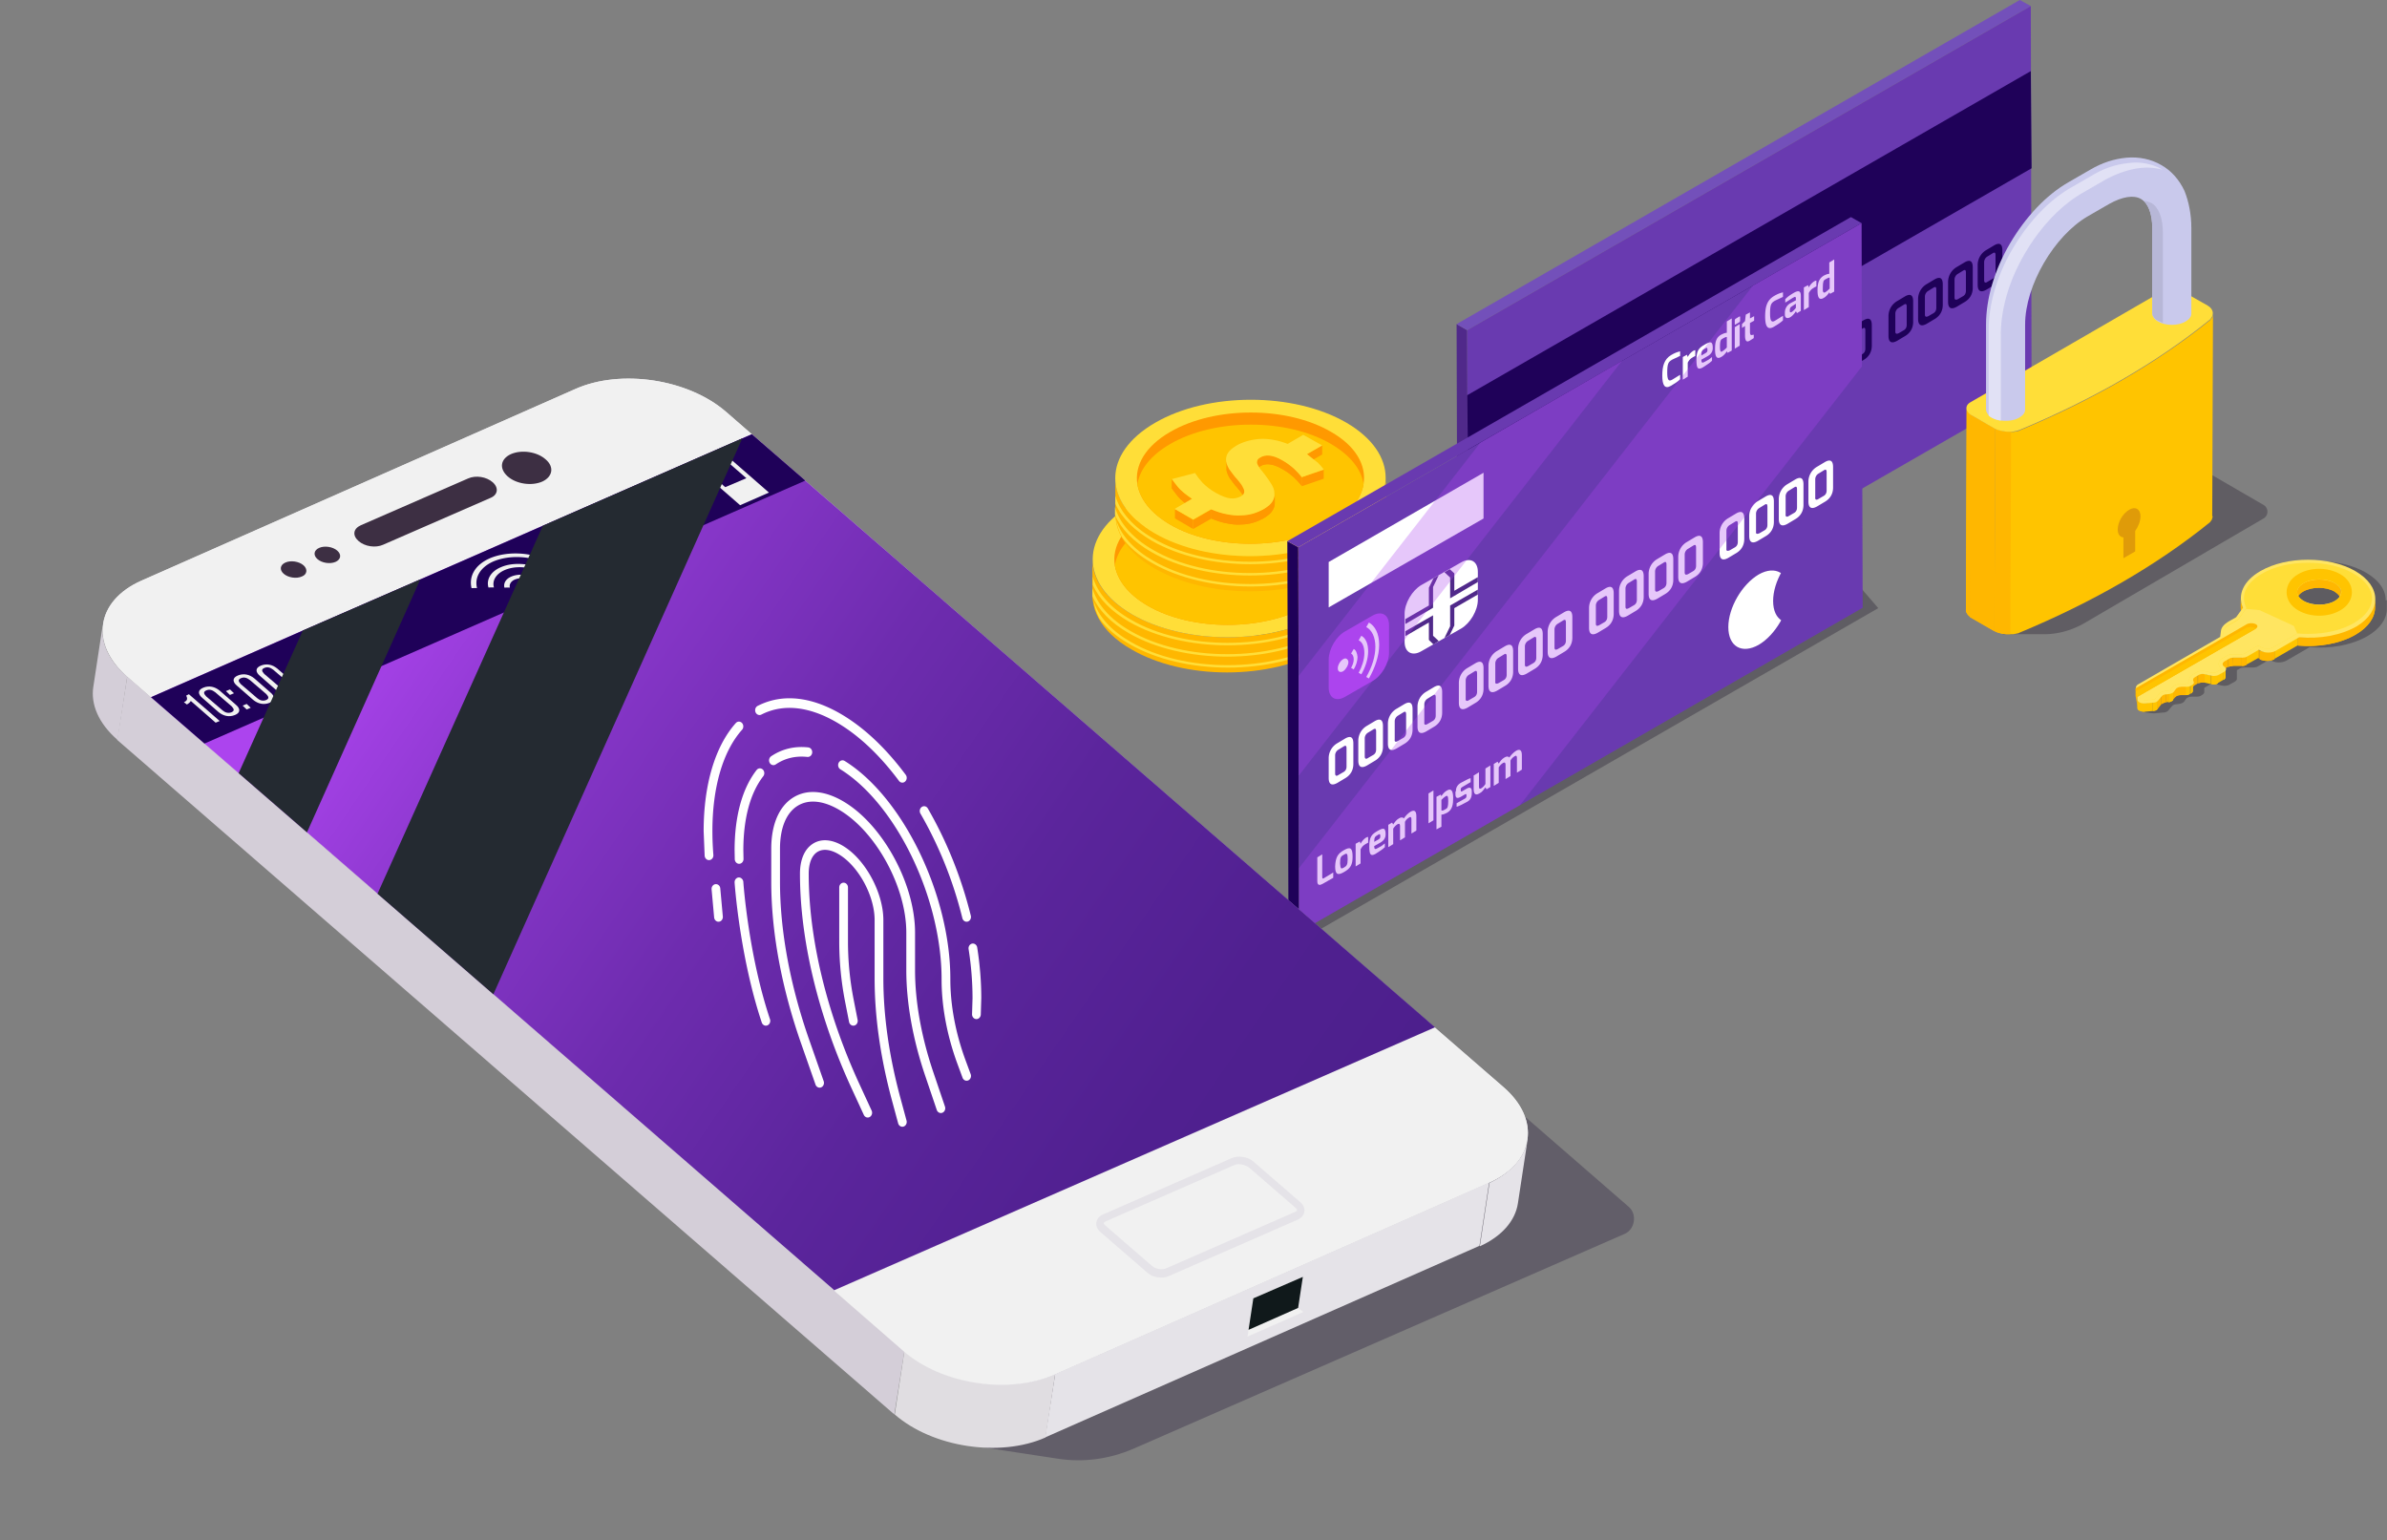 <svg xmlns="http://www.w3.org/2000/svg" viewBox="67.307 121.915 366.043 236.228" xmlns:v="https://vecta.io/nano"><rect x="67.307" y="121.915" width="366.043" height="236.228" fill="#808080" stroke="none"/><style><![CDATA[.B{fill:#ffb700}.C{fill:#ffc400}.D{fill:#f90}.E{fill:#ffde38}.F{opacity:.3}.G{fill:#693ab0}.H{fill:#1f0159}.I{fill:#e5e3e8}.J{fill:#f1f1f1}]]></style><g transform="matrix(.582 0 0 .58 478.311 132.324)"><path d="M-319.502 120.951c14.7 8.5 14.7 22.2 0 30.7s-38.5 8.5-53.2 0-14.7-22.2 0-30.7 38.5-8.5 53.2 0z" fill="#120a1e" class="F"/><use href="#b" class="B"/><use href="#c" class="E"/><path d="M-352.855 131.479c-.6 3.9-3.5 7.7-8.7 10.7-11.7 6.8-30.7 6.8-42.3 0-5.1-3-7.9-6.7-8.6-10.6-.8-5 2.1-10.1 8.7-14 11.7-6.8 30.7-6.8 42.3 0 6.5 3.8 9.4 8.9 8.6 13.9z" class="D"/><path d="M-352.855 131.479c-.6 3.9-3.5 7.7-8.7 10.7-11.7 6.8-30.7 6.8-42.3 0-5.1-3-7.9-6.7-8.6-10.6.6-3.9 3.5-7.7 8.7-10.7 11.7-6.8 30.7-6.8 42.3 0 5.1 3 7.9 6.7 8.6 10.6z" class="C"/><path d="M-347.055 137.279c-1.1 4.4-4.6 8.4-10.2 11.6-14.1 8.2-37.1 8.2-51.1 0-5.4-3.1-8.8-7.1-10-11.3v1.8.3c1.6 3.7 4.9 7.1 9.6 9.8 7.1 4.1 16.5 6.2 25.9 6.2s18.8-2.1 26-6.2c4.9-2.8 8.2-6.3 9.8-10v-.3-1.9zm-61.6 9.2c7.1 4.1 16.5 6.2 25.9 6.2s18.8-2.1 26-6.2c4.9-2.8 8.2-6.3 9.8-10v-2.1c-1.1 4.3-4.7 8.3-10.2 11.5-14.1 8.2-37.1 8.2-51.1 0-5.4-3.1-8.8-7.1-10-11.3v2.1c1.6 3.7 4.8 7 9.6 9.8zm51.5 5.3c-14.1 8.2-37.1 8.2-51.1 0-5.2-3-8.6-6.8-9.8-10.9.2 1.5.7 3.1 1.5 4.6 1.8 2.6 4.5 4.9 8 6.9 7.1 4.1 16.5 6.2 25.9 6.2s18.8-2.1 26-6.2c3.7-2.1 6.5-4.6 8.4-7.4.8-1.5 1.2-3 1.4-4.5-1.4 4.3-4.9 8.2-10.3 11.3z" class="E"/><g transform="translate(-510.514 -56.173)"><use href="#b" x="516.555" y="34.721" class="B"/><use href="#c" x="516.455" y="34.721" class="E"/><path d="M163.6 166.2c-.6 3.9-3.5 7.7-8.7 10.7-11.7 6.8-30.7 6.8-42.3 0-5.1-3-7.9-6.7-8.6-10.6-.8-5 2.1-10.1 8.7-13.9 11.7-6.8 30.7-6.8 42.3 0 6.5 3.7 9.4 8.8 8.6 13.8z" class="D"/><path d="M163.6 166.2c-.6 3.9-3.5 7.7-8.7 10.7-11.7 6.8-30.7 6.8-42.3 0-5.1-3-7.9-6.7-8.6-10.6.6-3.9 3.5-7.7 8.7-10.7 11.7-6.8 30.7-6.8 42.3 0 5.1 3 8 6.7 8.6 10.6z" class="C"/><g class="D"><path d="M152.7 156v2.4l-4 2.3v-2.4zm.4 6.4v2.4l-5.8 2v-2.4z"/><use href="#d"/></g><clipPath id="A"><use href="#d"/></clipPath><g clip-path="url(#A)" class="D"><path d="M147.3 164.4v2.4c-.5-.7-1.2-1.4-2-2.2-.9-.8-1.9-1.6-3.2-2.3-1.2-.7-2.3-1.1-3.3-1.2-.9-.1-1.8.1-2.4.5-.4.2-.7.5-.8.8-.1.1-.1.3-.1.4v-2.4c0-.2 0-.3.1-.4.1-.3.4-.5.8-.8.7-.4 1.5-.5 2.4-.5.9.1 2 .5 3.3 1.2 1.2.7 2.3 1.5 3.2 2.3.9.7 1.5 1.5 2 2.2h0z"/></g><use href="#e" class="D"/><clipPath id="B"><use href="#e"/></clipPath><g clip-path="url(#B)" class="D"><path d="M132.2 168.1v2.4c0-.2 0-.4-.1-.7-.2-.4-.4-.9-.8-1.4s-.9-1.2-1.5-1.8l-1.5-2c-.4-.7-.7-1.4-.8-2.1v-.5-2.4.5c.1.7.4 1.4.8 2.1a9.51 9.51 0 0 0 1.5 2l1.5 1.8c.4.5.7 1 .8 1.4 0 .3.1.5.1.7h0z"/></g><use href="#f" class="D"/><clipPath id="C"><use href="#f"/></clipPath><g clip-path="url(#C)" class="D"><path d="M118.4 170.2v2.4c-1.7-1.2-3-2.2-3.7-3.1l-1.6-2.1V165c.3.5.8 1.2 1.6 2.1s2 2 3.7 3.1h0z"/></g><use href="#g" class="D"/><clipPath id="D"><use href="#g"/></clipPath><g clip-path="url(#D)" class="D"><path d="M140.2 168.9v2.4c0 .6-.2 1.3-.6 1.9-.4.7-1.2 1.4-2.4 2.1-.8.4-1.6.8-2.6 1.1s-2.1.5-3.2.5c-1.2.1-2.4 0-3.8-.3-1.3-.2-2.7-.7-4.2-1.3v-2.4c1.5.6 2.9 1 4.2 1.3 1.3.2 2.6.3 3.8.3 1.2-.1 2.3-.2 3.2-.5a12.7 12.7 0 0 0 2.6-1.1c1.1-.7 1.9-1.3 2.4-2.1.4-.6.6-1.3.6-1.9h0z"/></g><path d="M123.4 173v2.4l-4.7 2.7v-2.4z" class="D"/><path d="M152.7 156l-4 2.3 2.9 2.3c.7.7 1.2 1.3 1.5 1.8l-5.8 2c-.5-.7-1.2-1.4-2-2.2-.9-.8-1.9-1.6-3.2-2.3-1.2-.7-2.3-1.1-3.3-1.2-.9-.1-1.8.1-2.4.5-.4.2-.7.5-.8.8s-.1.6 0 .9.4.7.7 1.2l1.2 1.5c.7.9 1.3 1.8 1.8 2.6s.8 1.6.8 2.4c.1.8-.1 1.5-.5 2.2s-1.2 1.4-2.4 2.1c-.8.4-1.6.8-2.6 1.1s-2.1.5-3.2.5c-1.2.1-2.4 0-3.8-.3-1.3-.2-2.7-.7-4.2-1.3l-4.7 2.7-4.9-2.8 4.6-2.7c-1.7-1.2-3-2.2-3.7-3.1l-1.6-2.1 6.1-1.6c.5.8 1.1 1.6 2 2.6.9.9 2 1.8 3.4 2.6 1.6.9 2.9 1.4 3.9 1.5s1.9-.1 2.7-.5c.5-.3.8-.6.9-.9s.1-.7-.1-1.1-.4-.9-.8-1.4-.9-1.2-1.5-1.8l-1.5-2c-.4-.7-.7-1.4-.8-2.1s0-1.4.4-2.1 1.1-1.3 2.2-2c.8-.5 1.8-.9 2.8-1.2s2.1-.5 3.3-.6 2.4 0 3.6.2c1.3.2 2.6.6 3.9 1.1l4.1-2.4 5 2.8z" class="E"/><path d="M118.7 175.7v2.4l-4.8-2.8v-2.4z" class="D"/><path d="M169.4 172c-1.1 4.4-4.6 8.4-10.2 11.6-14.1 8.2-37.1 8.2-51.1 0-5.4-3.1-8.8-7.1-10-11.3v1.8.3c1.6 3.7 4.9 7.1 9.6 9.8 7.1 4.1 16.5 6.2 25.9 6.2s18.8-2.1 26-6.2c4.9-2.8 8.2-6.3 9.8-10v-.3-1.9zm-61.6 9.2c7.1 4.1 16.5 6.2 25.9 6.2s18.8-2.1 26-6.2c4.9-2.8 8.2-6.3 9.8-10v-2.1c-1.1 4.3-4.7 8.3-10.2 11.5-14.1 8.2-37.1 8.2-51.1 0-5.4-3.1-8.8-7.1-10-11.3v2.1c1.6 3.7 4.9 7 9.6 9.8zm51.5 5.3c-14.1 8.2-37.1 8.2-51.1 0-5.2-3-8.6-6.8-9.8-10.9.2 1.5.7 3.1 1.5 4.6 1.8 2.6 4.5 4.9 8 6.9 7.1 4.1 16.5 6.2 25.9 6.2s18.8-2.1 26-6.2c3.7-2.1 6.5-4.6 8.4-7.4.8-1.5 1.2-3 1.4-4.5-1.4 4.3-4.9 8.2-10.3 11.3z" class="E"/></g><path d="M-319.602 69.351l-2.8-1.6.3 101.7 2.8 1.7z" fill="#50298a"/><path d="M-171.102-16.349l-2.9-1.6-148.4 85.7 2.8 1.6z" fill="#7350ba"/><path d="M-319.602 69.351l.3 101.8 148.4-85.7-.2-101.8z" class="G"/><g class="H"><path d="M-319.602 86.551l.3 25.7 148.4-85.7-.2-25.7z"/><use href="#h"/><use href="#h" x="7.8" y="-4.5"/><use href="#i"/><use href="#i" x="7.8" y="-4.5"/><use href="#j"/><use href="#j" x="7.8" y="-4.5"/><use href="#k"/><path d="M-253.802 91.751a4.58 4.58 0 0 1 2.3-4l2-1.2c1.7-1 2.2-.1 2.2 1.3v5.4c0 1.7-.8 3-2.2 3.8l-2 1.2c-1.4.8-2.3.5-2.3-1.3v-5.2zm2.7 4.5l1.2-.7c.6-.3.9-.8.9-1.5v-4.8c0-.7-.2-.9-.8-.5l-1.3.8c-.7.4-.9 1.1-.9 1.5v4.8c-.1.8.4.6.9.4z"/><use href="#l"/><use href="#l" x="7.8" y="-4.5"/><use href="#m"/><use href="#n"/><use href="#n" x="10.9" y="-6.3"/><use href="#n" x="18.7" y="-10.8"/><use href="#o"/><use href="#p"/></g><g class="F"><path d="M-211.302 142.851l-90.2 52.1-58.2 33.6-4.2-.1 4.1-41.3-.1-26.4-.1-33.9 48-27.8 37.4-21.5 34.5-20-13.5 48.5 21.8 12.9z" fill="#120a1e"/></g><path d="M-364.102 126.751l-2.9-1.6.3 101.7 2.8 1.7z" class="H"/><g class="G"><path d="M-215.702 41.051l-2.8-1.6-148.5 85.7 2.9 1.6z"/><path d="M-215.402 142.751l-90.3 52.2-58.2 33.6v-17l-.1-24.4v-26.4l-.1-34 48-27.7 37.3-21.6 34.5-19.9 28.6-16.5.1 37.9z"/></g><g fill="#fff"><use href="#p" x="-171" y="130.4"/><use href="#j" x="-71.1" y="72.7"/><use href="#q"/><use href="#q" x="7.8" y="-4.5"/><use href="#r"/><use href="#l" x="-71.1" y="72.7"/><use href="#m" x="-78.9" y="77.2"/><use href="#m" x="-71.1" y="72.7"/><use href="#m" x="-60.2" y="66.4"/><use href="#k" x="-18" y="42.1"/><use href="#o" x="-78.9" y="77.2"/><use href="#o" x="-71.1" y="72.7"/><use href="#s"/><use href="#s" x="7.8" y="-4.5"/><path d="M-237.502 114.051a4.58 4.58 0 0 1 2.3-4l2-1.2c1.7-1 2.2-.1 2.2 1.3v5.4c0 1.7-.8 3-2.2 3.8l-2 1.2c-1.4.8-2.3.5-2.3-1.3v-5.2zm2.7 4.4l1.2-.7c.6-.3.9-.8.9-1.5v-4.8c0-.7-.2-.9-.8-.5l-1.3.8c-.7.4-.9 1.1-.9 1.5v4.8c-.1.8.5.7.9.4z"/><use href="#r" x="92.1" y="-53.2"/></g><path d="M-356.102 163.851v-7.4c0-2.8 2-6.2 4.4-7.5l7.1-4.1c2.4-1.4 4.4-.3 4.4 2.5v7.3c0 2.8-2 6.2-4.4 7.5l-7.1 4.1c-2.5 1.5-4.4.3-4.4-2.4z" fill="#ac44ee"/><path d="M-351.602 158.851c.4-.5.7-1.2.7-1.7s-.3-.9-.7-1c-.2 0-.4 0-.7.2-.7.4-1.4 1.5-1.4 2.4s.6 1.2 1.4.8c.3-.2.5-.4.7-.7zm6.1-12.2l-.7 1.2c1.5.8 2.4 2.7 2.4 5.2 0 2.6-.9 5.4-2.4 8l.7.4c1.6-2.8 2.7-6 2.7-8.9 0-3-1.1-5-2.7-5.9zm-2 3.5l-.7 1.2c1 .5 1.5 1.7 1.5 3.4s-.6 3.5-1.5 5.2l.7.4c1.1-1.9 1.8-4.1 1.8-6.1 0-2.1-.7-3.5-1.8-4.1zm-2 3.5l-.7 1.2c.4.2.7.8.7 1.5 0 .8-.3 1.6-.7 2.3l.7.4c.6-1 1-2.2 1-3.3-.1-1-.4-1.8-1-2.1zm32.7-15.7v2.7c0 2.8-2 6.2-4.4 7.6l-10.5 6c-2.4 1.4-4.4.3-4.4-2.5v-7.4c0-2.8 2-6.2 4.4-7.6l10.5-6c2.4-1.4 4.4-.3 4.4 2.5v2.7 2z" fill="#fff"/><path d="M-327.102 134.151l-1.5 3.1v5.5l-7.3 4.3v-1.3l6.2-3.6v-4.7l1.2-2.5zm0 17.4l-1.4.9-1.2-1.2v-4.6l-6.2 3.6v-1.3l7.3-4.2v5.4zm10.3-13.6v1.3l-6.2 3.6v4.6l-1.2 2.5-1.4.8 1.5-3.1v-5.5zm0-3.3v1.3l-7.3 4.3v-5.5l-1.5-1.4 1.4-.8 1.2 1.1v4.6z" fill="#50298a"/><g fill="#fff"><path d="M-356.102 142.651l40.8-23.5v-12.1l-40.8 23.6z"/><use href="#t"/></g><use href="#t" x="11.8" y="-6.9" class="G"/><g fill="#fff"><path d="M-265.902 75.951c1-.6 1.6-.8 2.4-1v1.2l-2.1 1c-1 .6-1.3 1-1.3 3.4 0 1.8.3 2.5 1.3 1.9l2.1-1.3v1.2c-.6.6-1.4 1.1-2.4 1.7-1.7 1-2.3-.2-2.3-2.7s.5-4.3 2.3-5.4z"/><use href="#u"/><use href="#v"/><path d="M-252.702 70.551c.4-.2 1-.5 1.5-.5v-3l1.3-.8v8.5l-1.1.6-.2-.4c-.3.5-.9 1.2-1.5 1.5-1.2.7-1.6-.2-1.6-2s.2-3.1 1.6-3.9zm.3 4.4c.5-.3.9-.7 1.2-1v-2.8c-.3 0-.7.2-1.2.5-.4.2-.6.6-.6 2.1 0 1.2.2 1.5.6 1.2zm3.3-8.2c0-.2.1-.3.2-.4l1-.6c.1-.1.2 0 .2.1v1c0 .2-.1.3-.2.4l-1 .6c-.1.1-.2 0-.2-.1v-1zm0 1.8l1.3-.8v5.7l-1.3.8v-5.7zm1.9-.8l.8-.8.2-1.7 1.1-.6v1.6l1.1-.6v1.2l-1.1.6v2.3c0 .8.2.9.4.9l.6-.1v.9l-1.1.7c-.7.4-1.2.2-1.2-1.4v-2.5l-.8.5v-1zm8.4-7.4c1-.6 1.6-.8 2.4-1v1.2l-2.1 1c-1 .6-1.3 1-1.3 3.4 0 1.8.3 2.5 1.3 1.9l2.1-1.3v1.2c-.6.6-1.4 1.1-2.4 1.7-1.7 1-2.3-.2-2.3-2.7 0-2.6.5-4.3 2.3-5.4zm2.9 4.3a2.83 2.83 0 0 1 1.4-2.4l1.5-.8v-.4c0-.6-.2-.6-.7-.3-.4.2-1.7 1.1-2.1 1.3v-.9c.7-.7 1.3-1.1 2.3-1.7 1.1-.6 1.8-.6 1.8.8v4l-1 .6-.3-.5c-.1.2-.7 1.1-1.5 1.6-1 .5-1.4 0-1.4-.7v-.6zm1.8-.1c.5-.3 1.1-1.1 1.1-1.1v-1.1l-1.2.8c-.3.2-.4.6-.4.8v.3c0 .5.2.4.5.3z"/><use href="#u" x="31.9" y="-18.4"/><path d="M-225.702 54.951c.4-.2 1-.5 1.5-.5v-3l1.3-.8v8.5l-1.1.6-.2-.4c-.3.5-.9 1.2-1.5 1.5-1.2.7-1.6-.2-1.6-2s.3-3.1 1.6-3.9zm.4 4.4c.5-.3.9-.7 1.2-1v-2.9c-.3 0-.7.2-1.2.5-.4.2-.6.6-.6 2.1-.1 1.3.2 1.5.6 1.3zm-133.8 149.4l1.3-.8v6c0 .6.3.4.6.2l2.3-1.4v1.4l-2.8 1.6c-.7.4-1.4.5-1.4-.7v-6.3zm7-1.9c1.7-1 2.3-.6 2.3 1.7 0 2.1-.5 3.1-2.3 4.1-1.7 1-2.3.5-2.3-1.5.1-2.4.7-3.4 2.3-4.3zm0 4.6c.7-.4 1-.7 1-2.2 0-1.6-.2-1.7-1-1.2-.8.4-1 .7-1 2.3.1 1.5.3 1.5 1 1.1z"/><use href="#u" x="-86.2" y="128.7"/><use href="#v" x="-86.2" y="128.6"/><path d="M-340.402 200.151l1-.6.3.5c.4-.6.8-1.2 1.5-1.6.6-.4 1.1-.3 1.3 0 .4-.6 1-1.3 1.8-1.8 1.1-.6 1.5 0 1.5 1.2v3.8l-1.3.8v-3.8c0-.5-.2-.7-.5-.5-.5.3-.9.6-1.2 1.2v.3 3.8l-1.3.8v-3.8c0-.5-.2-.7-.6-.5-.5.3-.8.6-1.2 1.2v4.1l-1.3.8v-5.9zm10.6-8.3l1.3-.8v7.9l-1.3.8v-7.9zm2.1.9l1.1-.6.2.4c.3-.5.9-1.2 1.5-1.5 1.2-.7 1.6.3 1.6 2s-.2 3.1-1.6 3.9c-.4.2-1 .5-1.5.5v3.2l-1.3.7v-8.6zm2.5 3.2c.4-.2.6-.6.6-2.1 0-1.3-.2-1.5-.6-1.3-.5.3-.9.7-1.2 1v2.8c.4.1.7-.1 1.2-.4zm2.6-4.6c0-.9.3-1.7 1.3-2.3 1-.5 2.3-1.3 2.6-1.2v1l-2.2 1.3c-.3.2-.4.3-.4.6v.3c0 .4.2.3.4.2l1.2-.7c.9-.5 1.3-.1 1.3.7v.6c0 1.2-.6 1.9-1.2 2.2-.9.5-2.4 1.3-2.8 1.3v-.9l2.3-1.3c.1-.1.3-.2.3-.6v-.3c0-.2-.1-.3-.3-.2l-1.2.7c-.9.5-1.4.4-1.4-.7v-.7zm4.8-4.3l1.3-.8v3.8c0 .6.2.6.5.5.5-.3.8-.6 1.2-1.2v-4.1l1.3-.8v5.7l-1 .6-.3-.5c-.5.6-.8 1.2-1.6 1.6-1.2.7-1.5-.1-1.5-1.2v-3.6zm5.2-3l1-.6.3.5c.4-.6.8-1.2 1.5-1.6.6-.4 1.1-.3 1.3 0 .4-.6 1-1.3 1.8-1.8 1.1-.6 1.5 0 1.5 1.2v3.8l-1.3.8v-3.9c0-.5-.2-.7-.5-.5-.5.3-.9.6-1.2 1.2v.3 3.8l-1.3.8v-3.8c0-.5-.2-.7-.6-.5-.5.3-.8.6-1.2 1.2v4.1l-1.3.8v-5.8z"/></g><g fill="#ac44ee"><path d="M-278.802 77.451l-85.2 109.7v-26.4l47.9-61.7zm63.2 1.5l-90.1 116-58.2 33.6v-17l119.6-154 28.6-16.5z" class="F"/></g><path d="M-157.402 147.051l47.6-27.9a2.07 2.07 0 0 0 0-3.6l-37.3-21.7-31.4 55.9h10.8c3.7 0 7.2-1 10.3-2.7z" fill="#140b21" class="F"/><g transform="translate(-479.502 -98.549)"><use href="#w" class="B"/><clipPath id="E"><use href="#w"/></clipPath><g clip-path="url(#E)" class="B"><path d="M292.7 190.3l-.2 53.5c-.8-.5-1.2-1.1-1.2-1.8l.2-53.5c0 .7.4 1.3 1.2 1.8h0z"/></g><use href="#x" class="B"/><clipPath id="F"><use href="#x"/></clipPath><g clip-path="url(#F)" class="B"><path d="M299 194l-.2 53.5-6.4-3.7.2-53.5 6.4 3.7h0z"/></g><path d="M356.2 216.9l.2-53.5v.2.1.1c0 .1-.1.2-.1.3v.1c0 .1-.1.2-.1.3-.1.1-.1.2-.2.3l-.1.1c-.1.1-.2.2-.2.3-13.9 11.3-30.8 21.1-50.2 29.2-.1.1-.3.1-.5.2h-.1c-.1 0-.2.1-.4.1h-.1c-.2 0-.3.1-.5.1h-.1-.4c-1.5.1-3.1-.2-4.2-.8l-.2 53.5c1.1.6 2.7.9 4.2.8h0 .1.4.1c.2 0 .3-.1.5-.1h.1c.1 0 .3-.1.4-.1h.1c.2 0 .3-.1.5-.2 19.4-8.1 36.3-17.9 50.2-29.2.1-.1.2-.2.2-.3l.1-.1c.1-.1.1-.2.2-.3 0-.1.1-.2.1-.3v-.1c0-.1.1-.2.1-.3v-.1-.1c-.1 0-.1-.1-.1-.2z" class="C"/><path d="M303.2 194.8l-.2 53.5c-1.5.1-3.1-.2-4.2-.8l.2-53.5c1.1.5 2.7.8 4.2.8h0z" class="B"/><path d="M348.5 157.7l6.5 3.7c1.7 1 1.7 2.6.6 3.7-13.9 11.3-30.8 21.1-50.2 29.2-1.9.8-4.7.5-6.4-.3l-6.4-3.7c-1.4-.9-1.7-2.5 0-3.4l50.1-29.1c1.6-.9 4.3-1 5.8-.1z" class="E"/><path d="M350.7 141v22.5c0 .8-.5 1.5-1.5 2.1-2 1.2-5.3 1.2-7.3 0-1-.6-1.5-1.4-1.5-2.1V141c0-3.9-1.1-6.7-3-7.8s-4.9-.6-8.3 1.3l-5.7 3.3c-8.9 5.2-16.5 18.3-16.5 28.6v22.5c0 .8-.5 1.5-1.5 2.1-1.3.8-3.1 1-4.8.8-.9-.1-1.8-.4-2.5-.8-.3-.2-.5-.3-.7-.5-.5-.5-.8-1.1-.8-1.6v-22.5c0-6.8 2.2-14.4 6.3-21.4s9.5-12.8 15.4-16.2l5.7-3.3c3.2-1.9 6.4-2.9 9.6-3.2 3.3-.3 6.5.4 9.1 1.9 2.7 1.5 4.8 3.9 6.2 6.9 1.1 2.8 1.8 6.1 1.8 9.9z" fill="#c9c9ec"/><path d="M340.2 134.3c-.6-.3-1.3-.5-2-.6 1.4 1.4 2.2 3.9 2.2 7.2v22.4c0 .8.5 1.6 1.5 2.1l1.3.6v-23.9c0-3.8-1.1-6.7-3-7.8z" fill="#b7b7d7"/><path d="M343.2 125.5c-1.8-.5-3.8-.7-5.7-.5-3.1.3-6.3 1.4-9.6 3.2l-5.7 3.3c-5.9 3.4-11.3 9.1-15.4 16.2-4.1 7-6.3 14.6-6.3 21.4v22.7c-.9-.1-1.8-.4-2.5-.8-.3-.2-.5-.3-.7-.5v-22.7c0-6.8 2.2-14.4 6.3-21.4s9.5-12.8 15.4-16.2l5.7-3.3c3.2-1.9 6.4-2.9 9.6-3.2a14.24 14.24 0 0 1 8.9 1.8z" fill="#e1e1f5"/><path d="M337.3 217.1c0-1.9-1.4-2.7-3-1.7-1.7 1-3 3.3-3 5.2 0 1.3.6 2 1.5 2.1v5.5l3.1-1.8V221c.8-1.1 1.4-2.6 1.4-3.9z" fill="#df9b09"/><path d="M401.9 239.5c.1-2.7-1.6-5.4-5.2-7.5-6.9-4-18.1-4-25 0-3.5 2-5.2 4.7-5.1 7.3v-.1 2.3c0 .3 0 .6.1.9l-1.4 1.8-2.1 1.2c-1.1.7-1.8 1.5-1.9 2.4l-.2 1.6-21.8 12.6c-.3.2-.5.5-.5.8v.3l.4 2.3v.1h0 0l-.5-2.7v-.1 2.3.1l.5 2.6v.6c0 .3-1.7.5-1.7.5s3 .5 3.6.4l2.2-.2c.6 0 1-.2 1.3-.5l1-1.2c.2-.3.7-.5 1.2-.5l.8-.1c.5-.1 1-.3 1.2-.6l.5-.7c.2-.3.8-.6 1.5-.6h1.4c.4 0 .8-.1 1.1-.3l.3-.2c.3-.2.5-.4.5-.7v-1.1c.1-.1.2-.2.3-.2l1-.6c.5-.3 1.1-.4 1.7-.2l1.8.4c.6.1 1.3 0 1.7-.2l1.6-.9c.3-.2.5-.4.5-.7v-2.3.1-.1l.7-.4c.3-.2.7-.3 1.2-.3h2.4c.4 0 .9-.1 1.2-.3l3.1-1.8.5.3c1.1.6 2.8.6 3.9 0l6.2-3.6c5.4.5 11-.5 15.2-2.9 3.4-2 5.1-4.6 5.1-7.2v-2.3c-.3 0-.3.1-.3.2z" fill="#0f0819" class="F"/><use href="#y" class="B"/><clipPath id="G"><use href="#y"/></clipPath><g clip-path="url(#G)" class="B"><path d="M390.1 237.1v2.3c0-.9-.6-1.7-1.7-2.4-2.3-1.3-5.9-1.3-8.2 0-1.1.6-1.7 1.5-1.7 2.3V237c0-.9.6-1.7 1.7-2.3 2.2-1.3 5.9-1.3 8.2 0 1.2.7 1.7 1.6 1.7 2.4h0z"/></g><use href="#z" class="B"/><clipPath id="H"><use href="#z"/></clipPath><g clip-path="url(#H)" class="B"><path d="M364.3 241.3v2.3c-.4-.8-.5-1.7-.5-2.5v-2.3c-.1.8.1 1.7.5 2.5h0z"/></g><use href="#AA" class="B"/><clipPath id="I"><use href="#AA"/></clipPath><g clip-path="url(#I)" class="B"><path d="M399.1 238.9v2.3c0 2.6-1.7 5.2-5.1 7.2-4.1 2.4-9.8 3.4-15.2 2.9V249c5.4.5 11-.5 15.2-2.9 3.4-2 5.1-4.6 5.1-7.2h0z"/></g><path d="M378.8 249v2.2l-6.2 3.6v-2.2z" class="C"/><path d="M368.7 252.6v2.2l-.4-.2v-2.3z" class="B"/><use href="#AB" class="B"/><clipPath id="J"><use href="#AB"/></clipPath><g clip-path="url(#J)" class="B"><path d="M372.6 252.6v2.3c-1.1.6-2.8.6-3.9 0v-2.3c1.1.6 2.8.6 3.9 0h0z"/></g><path d="M368.3 252.3v2.3l-3.2 1.8.1-2.3z" class="C"/><use href="#AC" class="B"/><clipPath id="K"><use href="#AC"/></clipPath><g clip-path="url(#K)" class="B"><path d="M365.2 254.1v2.3c-.3.2-.7.3-1.2.3v-2.3c.4 0 .8-.1 1.2-.3h0z"/></g><path d="M364 254.4v2.3h-2.5l.1-2.3z" class="B"/><use href="#AD" class="B"/><clipPath id="L"><use href="#AD"/></clipPath><g clip-path="url(#L)" class="B"><path d="M361.6 254.4v2.3c-.4 0-.9.1-1.2.3v-2.3c.3-.2.7-.3 1.2-.3h0z"/></g><path d="M360.4 254.7v2.2l-1.2.7v-2.2z" class="B"/><use href="#AE" class="B"/><clipPath id="M"><use href="#AE"/></clipPath><g clip-path="url(#M)" class="B"><path d="M359.2 255.4v2.3c-.3.2-.5.4-.5.7v-2.3c0-.3.2-.6.5-.7h0z"/></g><use href="#AF" class="C"/><clipPath id="N"><use href="#AF"/></clipPath><g clip-path="url(#N)" class="C"><path d="M359.7 257.4v2.3c0 .2-.2.5-.5.7v-2.3c.4-.2.5-.5.5-.7h0z"/></g><path d="M359.2 258.1v2.2l-1.5.9V259z" class="C"/><use href="#AG" class="B"/><clipPath id="O"><use href="#AG"/></clipPath><g clip-path="url(#O)" class="B"><path d="M354.2 258.8v2.3c-.6-.1-1.3 0-1.7.2V259c.4-.2 1.1-.3 1.7-.2h0z"/></g><path d="M355.9 259.2v2.3l-1.7-.4v-2.3z" class="C"/><use href="#AH" class="C"/><clipPath id="P"><use href="#AH"/></clipPath><g clip-path="url(#P)" class="C"><path d="M357.7 259v2.3c-.5.3-1.1.4-1.7.2v-2.3c.5.1 1.2 0 1.7-.2h0z"/></g><path d="M352.4 259v2.3l-1 .6v-2.3z" class="B"/><use href="#AI" class="B"/><clipPath id="Q"><use href="#AI"/></clipPath><g clip-path="url(#Q)" class="B"><path d="M351.4 259.6v2.3c-.3.2-.5.4-.5.7v-2.3c0-.2.2-.5.5-.7h0z"/></g><use href="#AJ" class="C"/><clipPath id="R"><use href="#AJ"/></clipPath><g clip-path="url(#R)" class="C"><path d="M351.1 261v2.3c0 .2-.2.5-.5.7v-2.3c.3-.2.5-.5.5-.7h0z"/></g><path d="M350.6 261.6v2.3l-.3.2v-2.3z" class="C"/><use href="#AK" class="C"/><clipPath id="S"><use href="#AK"/></clipPath><g clip-path="url(#S)" class="C"><path d="M350.3 261.8v2.3c-.3.2-.7.3-1.1.3v-2.3c.4 0 .8-.1 1.1-.3h0z"/></g><path d="M349.2 262.1v2.3h-1.3v-2.3z" class="B"/><use href="#AL" class="B"/><clipPath id="T"><use href="#AL"/></clipPath><g clip-path="url(#T)" class="B"><path d="M336 262.4v2.3-.1-2.2c0-.1 0-.1 0 0h0z"/></g><use href="#AM" class="B"/><clipPath id="U"><use href="#AM"/></clipPath><g clip-path="url(#U)" class="B"><path d="M347.9 262.1v2.3c-.6 0-1.2.2-1.5.6v-2.3a2.09 2.09 0 0 1 1.5-.6h0z"/></g><path d="M346.4 262.7v2.3l-.5.6v-2.2z" class="B"/><use href="#AN" class="C"/><clipPath id="V"><use href="#AN"/></clipPath><g clip-path="url(#V)" class="C"><path d="M345.9 263.4v2.3c-.2.3-.7.5-1.2.6V264c.6-.1 1-.3 1.2-.6h0z"/></g><path d="M344.7 264v2.2l-.7.1V264z" class="B"/><use href="#AO" class="B"/><clipPath id="W"><use href="#AO"/></clipPath><g clip-path="url(#W)" class="B"><path d="M344 264v2.3c-.5.1-.9.3-1.2.5v-2.3c.2-.2.6-.4 1.2-.5h0z"/></g><g class="B"><path d="M336.5 265v2.3l-.5-2.7v-2.2zm6.3-.4v2.2l-1 1.3v-2.3z"/><use href="#AP"/></g><clipPath id="X"><use href="#AP"/></clipPath><g clip-path="url(#X)" class="C"><path d="M341.8 265.8v2.3c-.2.3-.7.5-1.3.5v-2.3c.6 0 1.1-.2 1.3-.5h0z"/></g><path d="M340.5 266.3v2.3l-2.2.2v-2.3z" class="C"/><use href="#AQ" class="C"/><clipPath id="Y"><use href="#AQ"/></clipPath><g clip-path="url(#Y)" class="C"><path d="M338.3 266.5v2.3c-.5 0-1-.1-1.4-.3-.3-.2-.5-.4-.5-.7v-2.3c0 .3.2.5.5.7.4.2.9.3 1.4.3h0z"/></g><path d="M393.9 231.6c-6.9-4-18.1-4-25 0-4.5 2.6-6.1 6.3-4.6 9.7l-1.8 2.5-2.1 1.2c-1.1.7-1.8 1.5-1.9 2.4l-.2 1.6-21.7 12.6c-.3.2-.5.5-.5.8v.3l.4 2.3v.1.5c0 .3.2.5.5.7s.8.3 1.4.3l2.2-.2c.6 0 1-.2 1.3-.5l1-1.2c.2-.3.7-.5 1.2-.5l.8-.1c.5-.1 1-.3 1.2-.6l.5-.7c.2-.3.8-.6 1.5-.6h1.4c.4 0 .8-.1 1.1-.3l.3-.2c.4-.2.6-.6.4-.9l-.1-.2c-.1-.3 0-.7.4-.9l1-.6c.5-.3 1.1-.4 1.7-.2l1.8.4c.6.1 1.3 0 1.7-.2l1.6-.9c.6-.4.6-1 0-1.3-.6-.4-.6-1 0-1.4l1.2-.7c.3-.2.7-.3 1.2-.3h2.4c.4 0 .9-.1 1.2-.3l3.1-1.8.5.3c1.1.6 2.8.6 3.9 0l6.2-3.6c5.4.5 11-.5 15.2-2.9 6.6-4.1 6.5-10.6-.4-14.6zm-5.4 7.9c-2.2 1.3-5.9 1.3-8.2 0s-2.3-3.4 0-4.7c2.2-1.3 5.9-1.3 8.2 0 2.2 1.3 2.2 3.4 0 4.7z" fill="#ffe561"/><path d="M338.1 265.6c-.3 0-.6-.1-.7-.2h-.1v-.5-.2l-.4-2.4 22-12.8.3-2c.1-.6.6-1.3 1.5-1.8l2.3-1.3 2.2-3-.2-.5c-1.3-3.1.3-6.3 4.3-8.6 3.2-1.9 7.5-2.9 12.1-2.9s8.9 1 12.1 2.9c3.1 1.8 4.8 4.1 4.8 6.5s-1.7 4.7-4.7 6.5c-3.2 1.9-7.5 2.9-12.1 2.9h0c-.9 0-1.7 0-2.6-.1h-.3l-6.4 3.7c-.4.2-.9.3-1.5.3s-1.1-.1-1.5-.3l-.9-.5-3.6 2.1c-.2.1-.4.2-.7.2h-2.4c-.6 0-1.2.1-1.6.4l-1.2.7c-.6.3-.9.9-.9 1.4s.3 1 .8 1.4l-1.4.8c-.2.1-.4.2-.7.2h-.4l-1.8-.4c-.2-.1-.5-.1-.8-.1-.6 0-1.2.1-1.6.4l-1 .6c-.8.5-1.1 1.3-.8 2h0l-.3.2c-.2.1-.4.2-.7.2h-1.4c-.9 0-1.7.4-2.1.9l-.5.7s-.2.2-.6.2l-.8.1c-.7.1-1.4.4-1.7.9l-1 1.2c0 .1-.3.2-.7.2l-2.2.2c0-.2 0-.2-.1-.2zm46.3-32.7c-1.7 0-3.3.4-4.5 1.1-1.4.8-2.1 1.9-2.1 3.1s.8 2.3 2.1 3.1c1.2.7 2.8 1.1 4.5 1.1s3.3-.4 4.5-1.1c1.4-.8 2.1-1.9 2.1-3.1s-.8-2.3-2.1-3.1c-1.3-.7-2.9-1.1-4.5-1.1z" class="E"/><path d="M378.6 248.1l-6.4 3.7c-.4.2-.9.3-1.5.3s-1.1-.1-1.5-.3l-.9-.5-3.6 2.1c-.2.1-.4.2-.7.2h-2.4c-.6 0-1.2.1-1.6.4l-1.2.7c-.6.3-.9.9-.9 1.4s.3 1 .8 1.4l-1.4.8c-.2.1-.4.2-.7.2h-.4l-1.8-.4c-.2-.1-.5-.1-.8-.1-.6 0-1.2.1-1.6.4l-1 .6c-.8.5-1.1 1.3-.8 2h0l-.3.2c-.2.1-.4.2-.7.2h-1.4c-.9 0-1.7.4-2.1.9l-.5.7s-.2.2-.6.2l-.8.1c-.7.1-1.4.4-1.7.9l-1 1.2c0 .1-.3.2-.7.2l-2.2.2h-.2c-.3 0-.6-.1-.7-.2h-.1v-.5-.2l-.4-2.4 22-12.8.3-2c.1-.6.6-1.3 1.5-1.8l2.3-1.3 2.2-3 3.5.3 9.1 4.2.9 2z" fill="#ffe561"/><path d="M368.1 246.2c0 .2-.1.4-.4.6 0 0-.1 0-.1.1l-31.2 18-.3-1.5-.1-.8 29.4-17c.6-.3 1.6-.3 2.2 0 .4.2.5.4.5.6z" class="B"/><path d="M367.7 246.8l-31.3 18.1-.3-1.5 29.1-16.8c.6-.3 1.6-.3 2.2 0 .2.1.3.1.3.2zm16.7-13c1.5 0 3 .3 4.1 1 2.3 1.3 2.3 3.4 0 4.7-1.1.7-2.6 1-4.1 1s-3-.3-4.1-1c-2.3-1.3-2.3-3.4 0-4.7 1.1-.7 2.6-1 4.1-1h0zm0-2.8c-2 0-4 .5-5.5 1.4-2 1.1-3.1 2.9-3.1 4.8s1.1 3.7 3.1 4.8c1.5.9 3.5 1.4 5.5 1.4s4-.5 5.5-1.4c2-1.1 3.1-2.9 3.1-4.8s-1.1-3.7-3.1-4.8c-1.6-.9-3.5-1.4-5.5-1.4h0z" class="C"/></g></g><g transform="matrix(.63 .096 -.105 .69 -55.531 -46.181)" transform-origin="256.012px 309.5px"><path d="M338 415.2l109.2-63c2.3-1.3 2.3-4.7 0-6L330.9 279l-28.6 140.8h18.3c6.1 0 12.1-1.6 17.4-4.6z" fill="#1d0e35" class="F"/><path d="M413.1 345.5v14.1l-96.4 56 .1-14.1zm7.6-10.5v14.1c0 3.8-2.5 7.6-7.5 10.6v-14.1c4.9-3 7.4-6.8 7.5-10.6z" class="I"/><g fill="#d4ced8"><path d="M280.1 401.5l-.1 14.1L70.7 294.8l.1-14.1z"/><path d="M63.1 284.1V270c0 3.9 2.5 7.8 7.7 10.7v14.1c-5.2-3-7.7-6.9-7.7-10.7z"/></g><path d="M316.8 401.5v14.1c-10.1 5.9-26.5 5.9-36.7 0v-14.1c10.1 5.9 26.6 5.9 36.7 0z" fill="#e0dde1"/><path d="M413 324.3c10.2 5.9 10.2 15.4.1 21.3l-96.3 56c-10.1 5.9-26.5 5.9-36.7 0L70.8 280.7c-10.2-5.9-10.2-15.4-.1-21.3l96.3-56c10.1-5.9 26.5-5.9 36.7 0L413 324.3z" class="I"/><path d="M413 324.3l-18.4-10.6-133.4 77 18.8 10.9c10.2 5.9 26.6 5.9 36.7 0l96.3-56c10.2-5.9 10.2-15.5 0-21.3zM203.7 203.4c-10.2-5.9-26.6-5.9-36.7 0l-96.3 56c-10.1 5.9-10 15.4.1 21.3l6.4 3.7 133.4-77-6.9-4z" class="J"/><linearGradient id="Z" gradientUnits="userSpaceOnUse" x1="107.511" y1="231.091" x2="380.103" y2="375.301"><stop offset=".076" stop-color="#ac44ee"/><stop offset=".078" stop-color="#ac44ee"/><stop offset=".258" stop-color="#8937cb"/><stop offset=".44" stop-color="#6e2caf"/><stop offset=".624" stop-color="#5b259c"/><stop offset=".809" stop-color="#502090"/><stop offset="1" stop-color="#4c1f8c"/></linearGradient><path d="M394.6 313.6l-133.4 77-142-82-18.4-10.6-9.2-5.3-14.4-8.3 33.7-19.5 26.1-15 73.6-42.5 14.4 8.3z" fill="url(#Z)"/><path d="M225 215.7l-133.4 77-14.4-8.3 33.7-19.5 26.1-15 73.6-42.5z" class="H"/><g class="J"><path d="M121.9 268.1l-1.7.3c-.1-.1-.2-.2-.4-.2-.2-.1-.3-.2-.5-.3l.5-1c.1-.1-.1-.3-.3-.3l-2.3-.4c-.2 0-.5 0-.5.2l-.5 1c-.4 0-.7.1-1.1.2l-1.3-.8c-.2-.1-.5-.1-.6 0l-1.7 1c-.2.1-.2.3 0 .4l1.3.8c-.2.2-.3.4-.3.6l-1.8.3c-.2 0-.4.2-.3.3l.6 1.3c.1.1.3.2.5.2l1.7-.3c.1.1.3.2.4.3s.3.1.4.2l-.5 1c-.1.1.1.3.3.3l2.3.4c.2 0 .5 0 .5-.2l.4-1c.4 0 .9-.1 1.3-.2l1.2.7c.2.1.5.1.6 0l1.7-1c.2-.1.2-.3 0-.4l-1.2-.7a1.08 1.08 0 0 0 .3-.7l1.7-.3c.2 0 .4-.2.3-.3l-.6-1.3c.1 0-.2-.1-.4-.1zm-3.7 2.7c-.8.5-2.1.5-2.9 0s-.8-1.2 0-1.7 2.1-.5 2.9 0 .8 1.2 0 1.7zm34.6-27.8c-3.3 1.9-4.4 4.6-3.3 7.1l1.3-.2c-1-2.2 0-4.6 2.9-6.3 3-1.7 7.2-2.3 11-1.7l.3-.7c-4.1-.7-8.8-.1-12.2 1.8zm2.9 1.6c-2.3 1.3-3 3.2-2.2 4.8l1.3-.2c-.7-1.4 0-3 1.9-4.1s4.6-1.5 7.1-1.1l.3-.7c-2.9-.4-6.2 0-8.4 1.3zm2.8 1.7c-1.2.7-1.6 1.7-1.2 2.6l1.3-.2c-.3-.6 0-1.4.9-1.9s2.1-.7 3.2-.5l.3-.7c-1.5-.3-3.3 0-4.5.7zm4.8 2.7c-.7.4-1.8.4-2.5 0-.2-.1-.4-.3-.4-.4-.2-.3 0-.7.4-1 .5-.3 1.1-.3 1.7-.3.3 0 .6.1.8.3.6.4.6 1 0 1.4zm-76.5 34.9c-.1.3-.4.6-.8.9l-.8-.4c.9-.5.7-1 .3-1.5l.6-.4 8.3 4.8-.9.5-6.7-3.9z"/><use href="#AR"/><path d="M95.7 280.1l1.1.7-.9.5-1.1-.7.9-.5zm4.5 2.6l1.1.7-.9.5-1.1-.7.9-.5z"/><use href="#AR" x="7.8" y="-3.8"/><path d="M102.4 276.2c-1.3-.7-1.5-1.6-.2-2.3s2.7-.6 4 .1l4.3 2.5c1.3.7 1.5 1.6.2 2.3s-2.7.6-4-.1l-4.3-2.5zm5.3 1.9c.7.4 1.5.5 2.2.1s.5-.8-.2-1.3l-4.4-2.5c-.8-.4-1.5-.5-2.2-.1s-.5.8.2 1.3l4.4 2.5zm82-47.7l1.7 1-.9.5-1.7-1-2.7 1.5-.8-.5-3.2-4.8 1-.6 5.8 3.3.7-.4.8.5-.7.5zm-3.5 1l1.8-1.1-4-2.3 2.2 3.4zm1.9-6.8l-2.8 1.6-.8-.5 3.7-2.2.8.5 5.3 5.5-.9.5-5.3-5.4zm4.6-2.1l2.6 1.5c.8.5 1 1 .2 1.5s-1.7.4-2.5-.1l-2.6-1.5c-.8-.5-1-1-.2-1.5.8-.4 1.7-.3 2.5.1zm-1.8 1l2.7 1.6c.4.3.9.3 1.3.1s.3-.5-.2-.8l-2.7-1.6c-.4-.3-.9-.3-1.3-.1-.4.3-.3.6.2.8zm3.2-3.3l5 6.7-.6.3-5-6.7.6-.3zm5.7 1.7l2.6 1.5c.8.5 1 1 .2 1.5s-1.7.4-2.5-.1l-2.6-1.5c-.8-.5-.9-1-.1-1.4.8-.5 1.7-.4 2.4 0zM198 223l2.7 1.5c.4.3.9.3 1.3.1s.3-.5-.2-.8l-2.7-1.5c-.4-.3-.9-.3-1.3-.1-.3.2-.2.5.2.8zm12.4.2l-11.2-6.5 6.4-3.7 11.2 6.5-6.4 3.7zm-9.5-6.5l9.5 5.5 4.6-2.7-9.5-5.5-4.6 2.7z"/><path d="M215.9 219.5l-5.5 3.2-4.6-2.7 5.5-3.1zm-11.6-5.2l-2.8 1.7-1.8-1 2.9-1.7zm-27 27.2l-3 1.6-5.6-3.2 3-1.7zm4.2-2.5l-2.9 1.7-7.7-4.4 2.9-1.7zm4.2-2.4l-2.9 1.7-11.4-6.6 2.9-1.7z"/></g><path d="M150.7 229.9l-23.8 13.7c-1.7 1-4.3 1-6 0h0c-1.7-1-1.7-2.5 0-3.5l23.8-13.7c1.7-1 4.3-1 6 0h0c1.7 1 1.7 2.6 0 3.5zm11.8-10.2c-2.3-1.4-6.1-1.4-8.5 0-2.3 1.4-2.3 3.5 0 4.9s6.1 1.4 8.5 0c2.3-1.4 2.3-3.6 0-4.9zm-46.3 26.7c-1.2-.7-3.2-.7-4.4 0s-1.2 1.8 0 2.5 3.2.7 4.4 0 1.2-1.8 0-2.5zm-7.5 4.3c-1.2-.7-3.2-.7-4.4 0s-1.2 1.8 0 2.5 3.2.7 4.4 0c1.2-.6 1.2-1.8 0-2.5z" fill="#3d2f43"/><path d="M337.7 377.1c-1 0-1.9-.2-2.7-.7l-12.5-7.2c-.9-.5-1.4-1.2-1.4-2s.5-1.5 1.4-2l28.4-16.4c1.5-.9 3.9-.9 5.4 0l12.5 7.2c.9.5 1.4 1.2 1.4 2s-.5 1.5-1.4 2h0l-28.4 16.4c-.8.5-1.8.7-2.7.7zm15.9-27.3c-.7 0-1.3.1-1.8.4l-28.4 16.4c-.4.2-.5.4-.5.5s.1.3.5.5l12.5 7.2c1 .6 2.7.6 3.6 0l28.4-16.4c.4-.2.5-.4.5-.5s-.1-.3-.5-.5l-12.5-7.2c-.5-.2-1.2-.4-1.8-.4zm18.6 22.4l-6.6 3.8 8 3.8v-8.5z" class="I"/><path d="M361.2 378.5v8.5l12.4-7.2-8-3.8z" class="J"/><path d="M372.2 372.2v6.9l-11 6.4v-7z" fill="#10191b"/><path d="M164.2 234.2l-26 85.4 31.2 18 39.1-129zm-45 74.4l17.8-58.7-26.1 15-10.1 33.1z" fill="#242a31"/></g><path d="M215.534 263.271c-.303 0-.569-.223-.648-.545-1.4-5.67-3.566-11.078-6.43-16.043-.199-.343-.106-.796.206-1.014s.726-.115.924.226c2.936 5.092 5.159 10.637 6.594 16.45.097.393-.115.794-.472.899a.57.57 0 0 1-.174.027zm1.508 14.929c-.016 0-.029-.001-.045-.001-.369-.027-.649-.376-.625-.782l.072-2.444c-.006-2.514-.209-5.023-.604-7.5-.088-.557.41-1.01.894-.813.224.091.387.306.428.564.414 2.643.623 5.251.623 7.747l-.075 2.54c-.022.388-.314.689-.668.689zm-41.012-24.379c-.347 0-.635-.292-.666-.671l-.153-3.777c0-7.127 1.754-13.014 4.937-16.578.366-.398.989-.215 1.121.332.06.247-.001.51-.162.695-2.937 3.288-4.554 8.81-4.554 15.549 0 1.19.05 2.417.148 3.65.033.404-.24.761-.609.796-.023.004-.041.004-.062.004zm29.65-11.884c-.201 0-.391-.098-.518-.27-2.815-3.771-5.84-6.677-8.994-8.637-4.454-2.765-8.634-3.297-12.082-1.541-.46.258-1.003-.126-.976-.692.012-.282.173-.532.41-.642 3.859-1.963 8.459-1.413 13.307 1.595 3.3 2.05 6.453 5.073 9.371 8.986.236.314.193.777-.094 1.034-.118.109-.268.169-.424.167zm-25.028 12.447c-.359.001-.654-.31-.67-.704l-.026-1.36c0-5.219 1.167-9.478 3.374-12.314.335-.431.97-.303 1.143.23.081.248.034.523-.122.723-1.997 2.568-3.053 6.497-3.053 11.361l.026 1.299c.016.405-.272.747-.642.764-.011.001-.021.001-.03.001zm5.26-15.129c-.225 0-.445-.124-.571-.35a.78.78 0 0 1 .22-1.011c1.678-1.129 3.601-1.588 5.691-1.359.37.04.64.4.602.804s-.368.692-.733.658c-1.807-.197-3.437.191-4.859 1.149-.109.074-.229.109-.35.109zm29.622 48.396c-.274.002-.519-.18-.622-.46l-.786-2.13c-1.596-4.332-2.435-8.821-2.428-12.981 0-12.458-6.967-26.877-15.529-32.193-.447-.283-.448-.989 0-1.273.204-.129.456-.13.661-.006 8.939 5.549 16.21 20.54 16.21 33.419-.007 4.03.8 8.326 2.332 12.485l.785 2.13c.14.376-.027.805-.37.956-.08.036-.166.053-.253.053zm-30.78-8.443c-.282.002-.533-.191-.631-.482-3.381-10.115-4.159-21.346-4.165-21.46-.027-.404.252-.756.62-.786.322-.03.691.274.718.679.006.11.772 11.144 4.088 21.06.128.382-.051.805-.4.944a.59.59 0 0 1-.23.045zm26.834 13.399c-.28 0-.531-.191-.629-.479l-1.787-5.277c-1.887-5.571-2.884-11.156-2.884-16.151v-5.776c0-6.854-4.493-15.219-10.014-18.647-2.58-1.601-4.96-1.868-6.706-.752-1.709 1.09-2.649 3.413-2.649 6.542v5.1c0 7.482 1.55 15.86 4.485 24.23l2.213 6.322c.185.529-.221 1.078-.73.989a.69.69 0 0 1-.522-.463l-2.213-6.322c-2.992-8.536-4.574-17.096-4.574-24.758v-5.099c0-3.673 1.177-6.447 3.315-7.812 2.178-1.391 5.034-1.124 8.04.744 5.897 3.661 10.696 12.599 10.696 19.926v5.776c0 4.822.969 10.23 2.8 15.639l1.788 5.277c.13.381-.047.804-.396.945-.078.031-.155.046-.233.046zm-5.908 2.103c-.296 0-.557-.213-.642-.525l-.934-3.456c-1.776-6.563-2.675-12.88-2.675-18.774v-8.937c0-3.683-2.416-8.18-5.385-10.022-1.327-.824-2.541-.974-3.408-.418-.847.543-1.314 1.725-1.314 3.332 0 9.92 2.758 21.368 7.764 32.232l1.884 4.089c.168.362.035.805-.296.987s-.735.037-.901-.325l-1.884-4.088c-5.1-11.067-7.908-22.749-7.908-32.896 0-2.152.703-3.786 1.982-4.601 1.296-.829 2.985-.684 4.742.408 3.344 2.076 6.065 7.146 6.065 11.301v8.936c0 5.755.881 11.93 2.619 18.357l.935 3.456c.106.389-.097.799-.452.914-.064.022-.129.03-.192.03zm-7.516-15.502c-.315 0-.587-.242-.654-.58l-.617-3.143c-.59-3.014-.89-6.107-.89-9.189v-8.28c0-.566.559-.918 1.005-.636a.75.75 0 0 1 .335.636v8.28a46.12 46.12 0 0 0 .863 8.881l.616 3.142c.09.46-.229.892-.658.889zm-20.679-15.937c-.343 0-.63-.287-.665-.663l-.39-4.297c-.036-.403.232-.762.599-.804.4-.026.698.255.734.659l.39 4.297c.037.404-.231.764-.599.803-.025.003-.047.005-.069.005z" fill="#fff"/><defs ><path id="b" d="M-347.055 139.079v.3c0 .4 0 .7-.1 1.1-.2 1.5-.6 3-1.4 4.5-1.6 3.2-4.7 6.3-9.1 8.8-14 8.1-36.5 8.1-50.4 0-4.2-2.4-7.1-5.3-8.7-8.3-.8-1.5-1.3-3-1.5-4.6-.1-.4-.1-.8-.1-1.2v-.3-1.8-.9-2.1-4.6c0 5.2 3.5 10.5 10.4 14.5 13.9 8.1 36.4 8.1 50.4 0 7-4 10.5-9.4 10.5-14.7v4.5 2.1.8 1.9z"/><path id="c" d="M-407.755 115.279c-14 8.1-14 21.1-.2 29.2 13.9 8.1 36.4 8.1 50.4 0s14-21.1.2-29.2c-13.9-8.1-36.5-8.1-50.4 0z"/><path id="d" d="M135.5 162.7v-2.4c0-.2 0-.3.1-.4.1-.3.4-.5.8-.8.7-.4 1.5-.5 2.4-.5.9.1 2 .5 3.3 1.2 1.2.7 2.3 1.5 3.2 2.3a12.83 12.83 0 0 1 2 2.2v2.4c-.5-.7-1.2-1.4-2-2.2-.9-.8-1.9-1.6-3.2-2.3-1.2-.7-2.3-1.1-3.3-1.2-.9-.1-1.8.1-2.4.5-.4.2-.7.5-.8.8 0 .1-.1.3-.1.4z"/><path id="e" d="M132.2 168.1v2.4c0-.2 0-.4-.1-.7-.2-.4-.4-.9-.8-1.4s-.9-1.2-1.5-1.8l-1.5-2c-.4-.7-.7-1.4-.8-2.1v-.5-2.4.5c.1.7.4 1.4.8 2.1a9.51 9.51 0 0 0 1.5 2l1.5 1.8c.4.5.7 1 .8 1.4 0 .3.1.5.1.7z"/><path id="f" d="M118.4 170.2v2.4c-1.7-1.2-3-2.2-3.7-3.1l-1.6-2.1V165c.3.5.8 1.2 1.6 2.1s2 2 3.7 3.1z"/><path id="g" d="M140.2 168.9v2.4c0 .6-.2 1.3-.6 1.9-.4.7-1.2 1.4-2.4 2.1-.8.4-1.6.8-2.6 1.1s-2.1.5-3.2.5c-1.2.1-2.4 0-3.8-.3-1.3-.2-2.7-.7-4.2-1.3v-2.4c1.5.6 2.9 1 4.2 1.3 1.3.2 2.6.3 3.8.3 1.2-.1 2.3-.2 3.2-.5a12.7 12.7 0 0 0 2.6-1.1c1.1-.7 1.9-1.3 2.4-2.1.4-.6.6-1.3.6-1.9z"/><path id="h" d="M-311.602 125.151a4.58 4.58 0 0 1 2.3-4l2-1.2c1.7-1 2.2-.1 2.2 1.3v5.4c0 1.7-.8 3-2.2 3.8l-2 1.2c-1.4.8-2.3.5-2.3-1.3v-5.2zm2.7 4.4l1.2-.7c.6-.3.9-.8.9-1.5v-4.8c0-.7-.2-.9-.8-.5l-1.3.8c-.7.4-.9 1.1-.9 1.5v4.8c0 .8.5.7.9.4z"/><path id="i" d="M-296.002 116.051a4.58 4.58 0 0 1 2.3-4l2-1.2c1.7-1 2.2-.1 2.2 1.3v5.4c0 1.7-.8 3-2.2 3.8l-2 1.2c-1.4.8-2.3.5-2.3-1.3v-5.2zm2.7 4.5l1.2-.7c.6-.3.9-.8.9-1.5v-4.8c0-.7-.2-.9-.8-.5l-1.3.8c-.7.4-.9 1.1-.9 1.5v4.8c0 .8.5.7.9.4z"/><path id="j" d="M-277.202 105.251a4.58 4.58 0 0 1 2.3-4l2-1.2c1.7-1 2.2-.1 2.2 1.3v5.4c0 1.7-.8 3-2.2 3.8l-2 1.2c-1.4.8-2.3.5-2.3-1.3v-5.2zm2.6 4.5l1.2-.7c.6-.3.9-.8.9-1.5v-4.8c0-.7-.2-.9-.8-.5l-1.3.8c-.7.4-.9 1.1-.9 1.5v4.8c0 .8.5.7.9.4z"/><path id="k" d="M-261.602 96.251a4.58 4.58 0 0 1 2.3-4l2-1.2c1.7-1 2.2-.1 2.2 1.3v5.4c0 1.7-.8 3-2.2 3.8l-2 1.2c-1.4.8-2.3.5-2.3-1.3v-5.2zm2.6 4.5l1.2-.7c.6-.3.9-.8.9-1.5v-4.8c0-.7-.2-.9-.8-.5l-1.3.8c-.7.4-.9 1.1-.9 1.5v4.8c0 .8.5.6.9.4z"/><path id="l" d="M-242.902 85.451a4.58 4.58 0 0 1 2.3-4l2-1.2c1.7-1 2.2-.1 2.2 1.3v5.4c0 1.7-.8 3-2.2 3.8l-2 1.2c-1.4.8-2.3.5-2.3-1.3v-5.2zm2.7 4.5l1.2-.7c.6-.3.9-.8.9-1.5v-4.8c0-.7-.2-.9-.8-.5l-1.3.8c-.7.4-.9 1.1-.9 1.5v4.8c-.1.8.5.6.9.4z"/><path id="m" d="M-227.302 76.451a4.58 4.58 0 0 1 2.3-4l2-1.2c1.7-1 2.2-.1 2.2 1.3v5.4c0 1.7-.8 3-2.2 3.8l-2 1.2c-1.4.8-2.3.5-2.3-1.3v-5.2zm2.7 4.5l1.2-.7c.6-.3.9-.8.9-1.5v-4.8c0-.7-.2-.9-.8-.5l-1.3.8c-.7.4-.9 1.1-.9 1.5v4.8c0 .8.5.6.9.4z"/><path id="n" d="M-219.502 71.951a4.58 4.58 0 0 1 2.3-4l2-1.2c1.7-1 2.2-.1 2.2 1.3v5.4c0 1.7-.8 3-2.2 3.8l-2 1.2c-1.4.8-2.3.5-2.3-1.3v-5.2zm2.7 4.5l1.2-.7c.6-.3.9-.8.9-1.5v-4.8c0-.7-.2-.9-.8-.5l-1.3.8c-.7.4-.9 1.1-.9 1.5v4.8c0 .7.5.6.9.4z"/><path id="o" d="M-192.902 56.651a4.58 4.58 0 0 1 2.3-4l2-1.2c1.7-1 2.2-.1 2.2 1.3v5.4c0 1.7-.8 3-2.2 3.8l-2 1.2c-1.4.8-2.3.5-2.3-1.3v-5.2zm2.6 4.5l1.2-.7c.6-.3.9-.8.9-1.5v-4.8c0-.7-.2-.9-.8-.5l-1.3.8c-.7.4-.9 1.1-.9 1.5v4.8c0 .7.5.6.9.4z"/><path id="p" d="M-185.102 52.151a4.58 4.58 0 0 1 2.3-4l2-1.2c1.7-1 2.2-.1 2.2 1.3v5.4c0 1.7-.8 3-2.2 3.8l-2 1.2c-1.4.8-2.3.5-2.3-1.3v-5.2zm2.6 4.4l1.2-.7c.6-.3.9-.8.9-1.5v-4.8c0-.7-.2-.9-.8-.5l-1.3.8c-.7.4-.9 1.1-.9 1.5v4.8c0 .8.5.7.9.4z"/><path id="q" d="M-340.502 173.451a4.58 4.58 0 0 1 2.3-4l2-1.2c1.7-1 2.2-.1 2.2 1.3v5.4c0 1.7-.8 3-2.2 3.8l-2 1.2c-1.4.8-2.3.5-2.3-1.3v-5.2zm2.7 4.5l1.2-.7c.6-.3.9-.8.9-1.5v-4.8c0-.7-.2-.9-.8-.5l-1.3.8c-.7.4-.9 1.1-.9 1.5v4.8c-.1.8.4.7.9.4z"/><path id="r" d="M-321.802 162.651a4.58 4.58 0 0 1 2.3-4l2-1.2c1.7-1 2.2-.1 2.2 1.3v5.4c0 1.7-.8 3-2.2 3.8l-2 1.2c-1.4.8-2.3.5-2.3-1.3v-5.2zm2.7 4.5l1.2-.7c.6-.3.9-.8.9-1.5v-4.8c0-.7-.2-.9-.8-.5l-1.3.8c-.7.4-.9 1.1-.9 1.5v4.8c-.1.8.5.7.9.4z"/><path id="s" d="M-253.102 123.051a4.58 4.58 0 0 1 2.3-4l2-1.2c1.7-1 2.2-.1 2.2 1.3v5.4c0 1.7-.8 3-2.2 3.8l-2 1.2c-1.4.8-2.3.5-2.3-1.3v-5.2zm2.7 4.5l1.2-.7c.6-.3.9-.8.9-1.5v-4.8c0-.7-.2-.9-.8-.5l-1.3.8c-.7.4-.9 1.1-.9 1.5v4.8c-.1.7.4.6.9.4z"/><path id="t" d="M-234.802 138.651c0 5.1-3.6 11.3-8 13.9-4.4 2.5-8 .5-8-4.7 0-5.1 3.6-11.3 8-13.9 4.4-2.5 8-.4 8 4.7z"/><path id="u" d="M-262.802 76.451l1.1-.6.2.6a4.28 4.28 0 0 1 1.4-1.6c.2-.1.4-.2.6-.2v1.5c-.1.1-.4.2-.7.4-.5.3-.9.6-1.3 1.4v3.7l-1.3.8v-6z"/><path id="v" d="M-257.002 73.151c1.4-.8 2.1-1 2.1.9 0 1-.5 1.7-1.4 2.2l-1.6.9c0 1 .3.9 1 .5.8-.4 1.1-.6 1.8-1.2v1c-.7.7-1.8 1.3-2.5 1.8-1.3.7-1.6.1-1.6-2 0-2.5.6-3.2 2.2-4.1zm.3 2.2c.3-.2.4-.4.4-.7 0-.7-.1-.8-.7-.4-.7.4-.9.6-.9 1.8l1.2-.7z"/><path id="w" d="M291.3 242l.2-53.5c0 .6.4 1.3 1.2 1.8l-.2 53.5c-.7-.5-1.2-1.2-1.2-1.8z"/><path id="x" d="M299 194l-.2 53.5-6.4-3.7.2-53.5 6.4 3.7z"/><path id="y" d="M390.1 237.1v2.3c0-.9-.6-1.7-1.7-2.4-2.3-1.3-5.9-1.3-8.2 0-1.1.6-1.7 1.5-1.7 2.3V237c0-.9.6-1.7 1.7-2.3 2.2-1.3 5.9-1.3 8.2 0 1.2.7 1.7 1.6 1.7 2.4z"/><path id="z" d="M363.7 241v-2.3c0 .8.2 1.7.5 2.5v2.3c-.3-.8-.5-1.6-.5-2.5z"/><path id="AA" d="M399.1 238.9v2.3c0 2.6-1.7 5.2-5.1 7.2-4.1 2.4-9.8 3.4-15.2 2.9V249c5.4.5 11-.5 15.2-2.9 3.4-2 5.1-4.6 5.1-7.2z"/><path id="AB" d="M372.6 252.6v2.3c-1.1.6-2.8.6-3.9 0v-2.3c1.1.6 2.8.6 3.9 0z"/><path id="AC" d="M365.2 254.1v2.3c-.3.2-.7.3-1.2.3v-2.3c.4 0 .8-.1 1.2-.3z"/><path id="AD" d="M361.6 254.4v2.3c-.4 0-.9.1-1.2.3v-2.3c.3-.2.7-.3 1.2-.3z"/><path id="AE" d="M358.7 258.3V256c0-.2.2-.5.5-.7v2.3c-.3.2-.5.5-.5.7z"/><path id="AF" d="M359.7 257.4v2.3c0 .2-.2.5-.5.7v-2.3c.4-.2.5-.5.5-.7z"/><path id="AG" d="M354.2 258.8v2.3c-.6-.1-1.3 0-1.7.2V259c.4-.2 1.1-.3 1.7-.2z"/><path id="AH" d="M357.7 259v2.3c-.5.3-1.1.4-1.7.2v-2.3c.5.1 1.2 0 1.7-.2z"/><path id="AI" d="M350.9 262.6v-2.3c0-.2.2-.5.5-.7v2.3c-.3.2-.5.4-.5.7z"/><path id="AJ" d="M351.1 261v2.3c0 .2-.2.5-.5.7v-2.3c.3-.2.5-.5.5-.7z"/><path id="AK" d="M350.3 261.8v2.3c-.3.2-.7.3-1.1.3v-2.3c.4 0 .8-.1 1.1-.3z"/><path id="AL" d="M336 264.5v-2.3.1 2.2c0 .1 0 .1 0 0z"/><path id="AM" d="M347.9 262.1v2.3c-.6 0-1.2.2-1.5.6v-2.3a2.09 2.09 0 0 1 1.5-.6z"/><path id="AN" d="M345.9 263.4v2.3c-.2.3-.7.5-1.2.6V264c.6-.1 1-.3 1.2-.6z"/><path id="AO" d="M344 264v2.3c-.5.1-.9.3-1.2.5v-2.3c.2-.2.6-.4 1.2-.5z"/><path id="AP" d="M341.8 265.8v2.3c-.2.3-.7.5-1.3.5v-2.3c.6 0 1.1-.2 1.3-.5z"/><path id="AQ" d="M336.5 267.8v-2.3c0 .3.2.5.5.7s.8.3 1.4.3v2.3c-.5 0-1-.1-1.4-.3s-.5-.4-.5-.7z"/><path id="AR" d="M89.5 282.9c-1.3-.7-1.5-1.6-.2-2.3s2.7-.6 4 .1l4.3 2.5c1.3.7 1.5 1.6.2 2.3s-2.7.6-4-.1l-4.3-2.5zm5.2 2c.7.4 1.5.5 2.2.1s.5-.8-.2-1.3l-4.4-2.5c-.8-.4-1.5-.5-2.2-.1s-.5.8.2 1.3l4.4 2.5z"/></defs></svg>